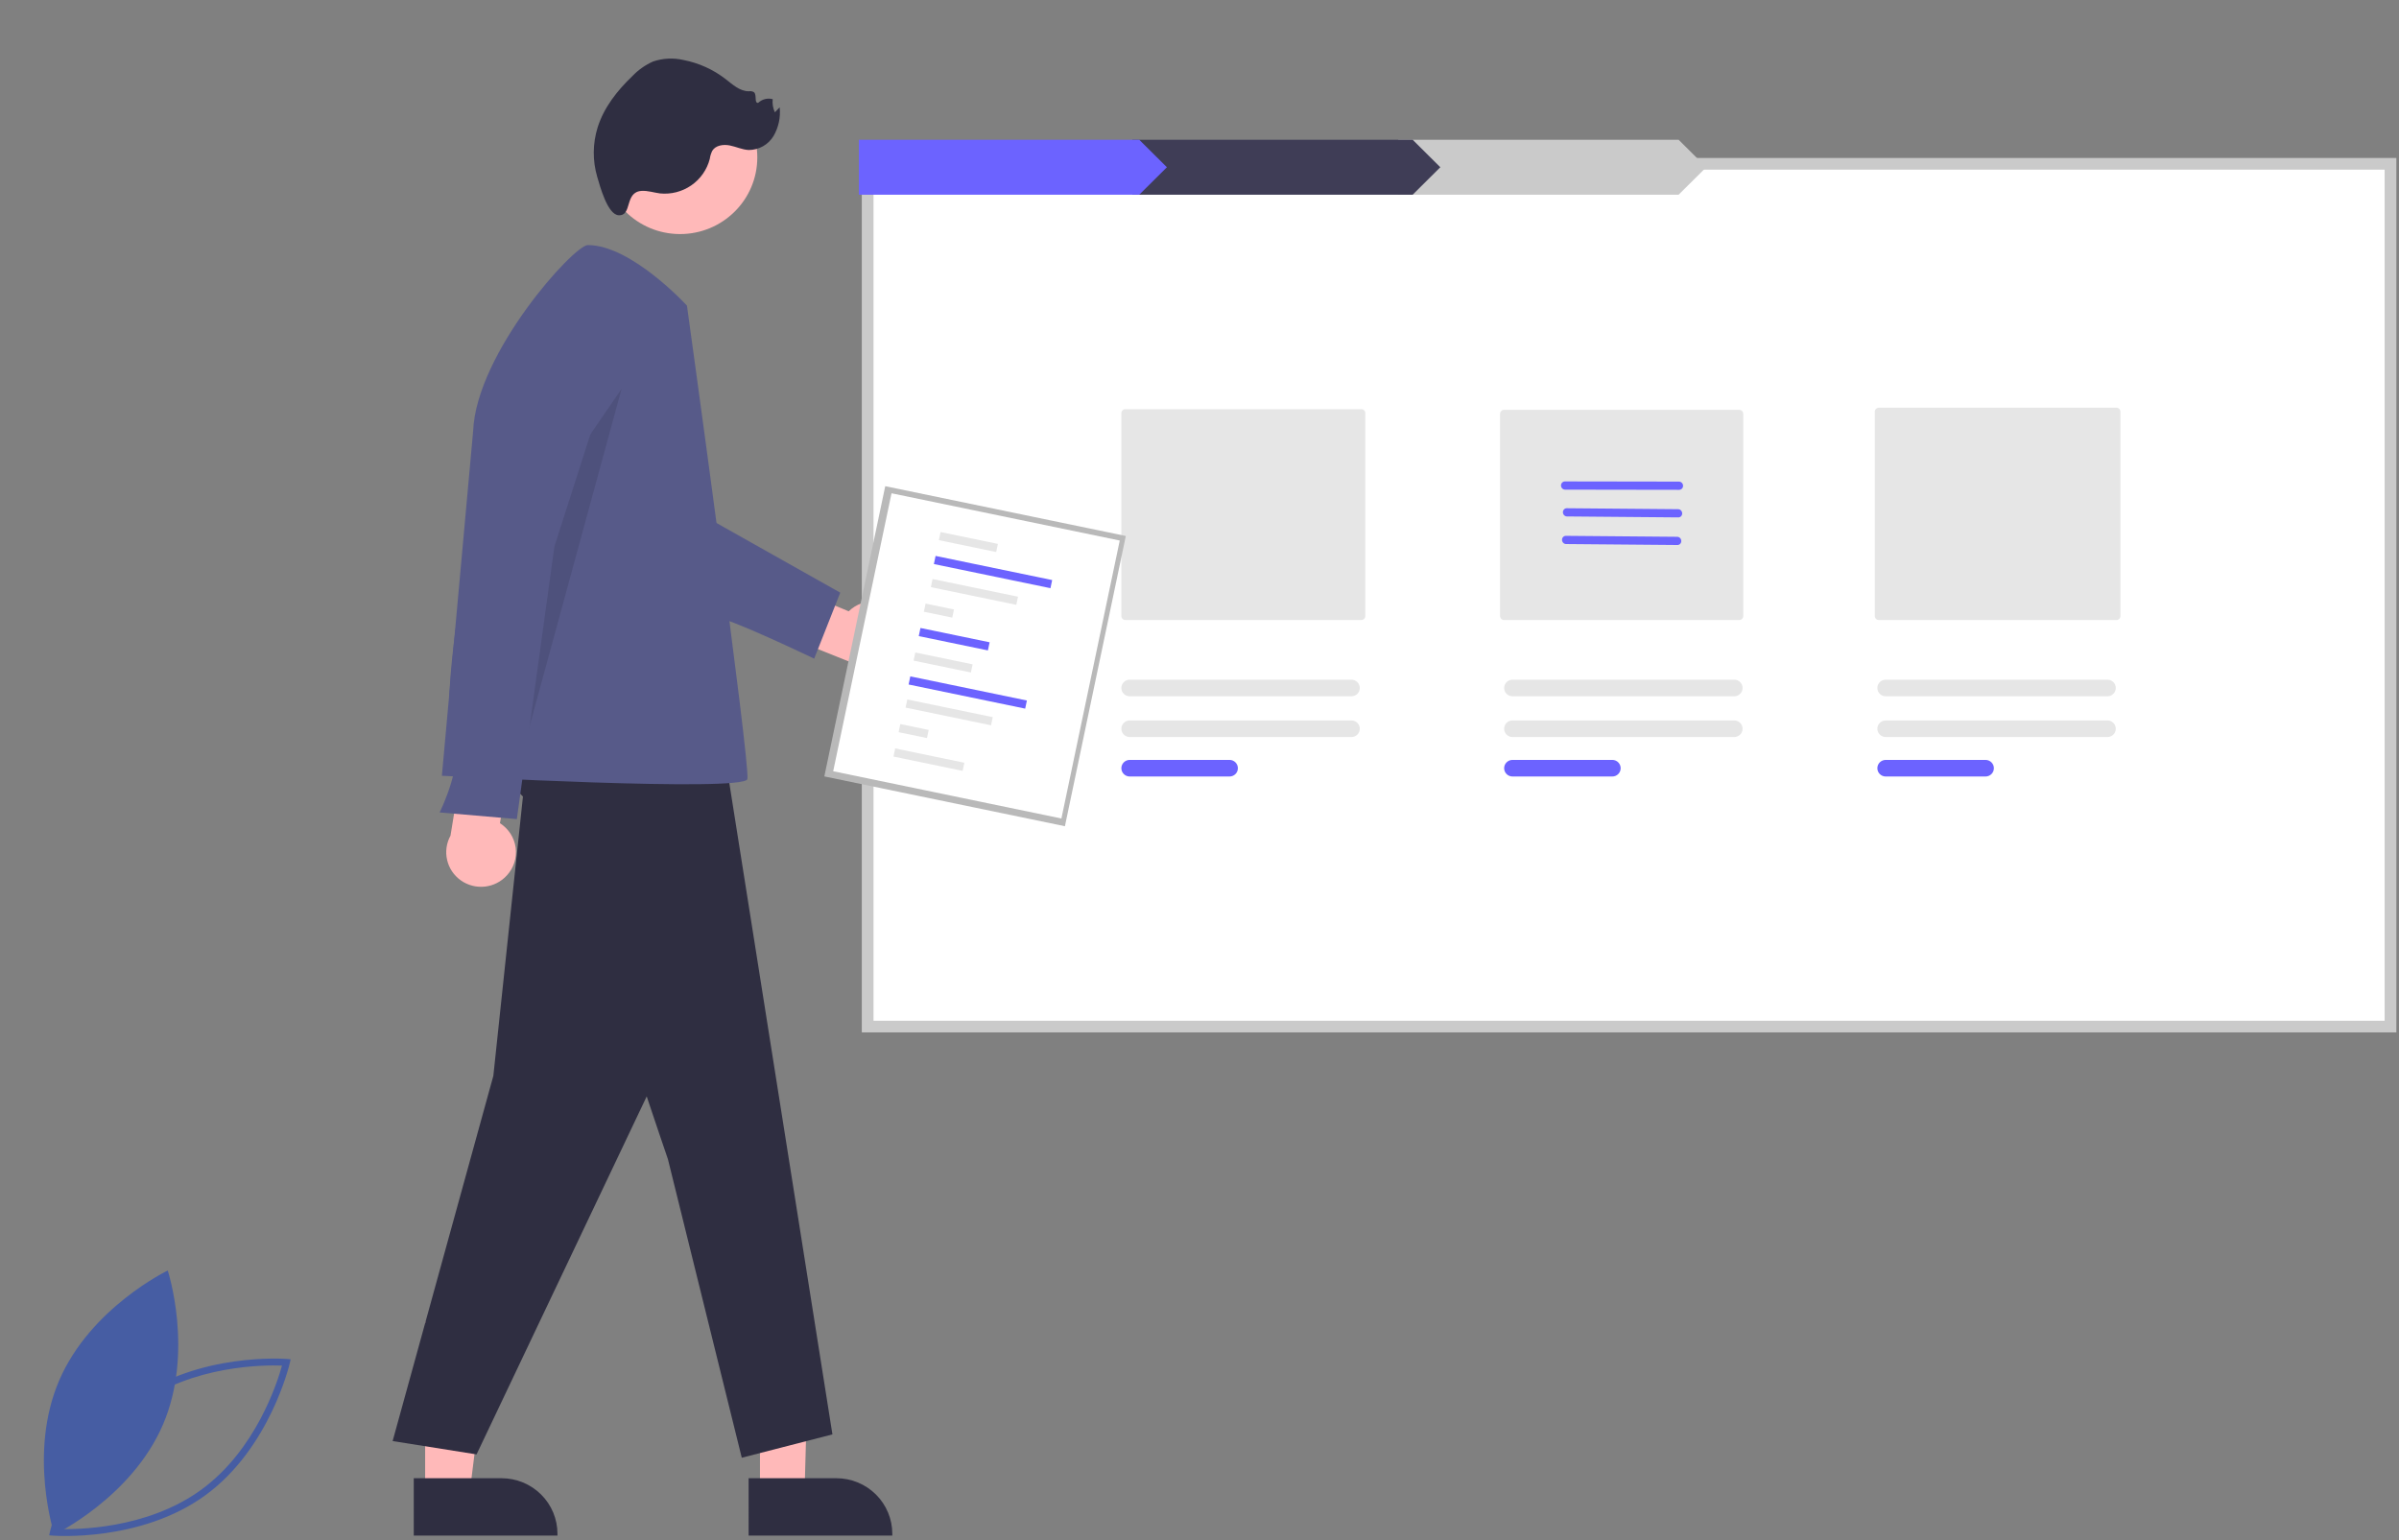 <svg width="707" height="454" viewBox="0 0 707 454" fill="none" xmlns="http://www.w3.org/2000/svg">
<rect x="0" y="0" width="707" height="454" fill="#808080" stroke="none"/>
<g clip-path="url(#clip0_4057_883)">
<path d="M704.495 302.566H255.707V48.278H704.495V302.566Z" fill="white"/>
<path d="M646.106 95.244H309.268V261.918H646.106V95.244Z" fill="white"/>
<path d="M331.659 120.596C331.343 120.596 331.04 120.721 330.817 120.943C330.594 121.164 330.468 121.465 330.468 121.779V181.564C330.468 181.878 330.594 182.178 330.817 182.4C331.04 182.622 331.343 182.747 331.659 182.747H401.17C401.485 182.747 401.788 182.622 402.011 182.4C402.235 182.178 402.36 181.878 402.36 181.564V121.779C402.36 121.465 402.235 121.164 402.011 120.943C401.788 120.721 401.485 120.596 401.17 120.596H331.659Z" fill="#E6E6E6"/>
<path d="M443.267 120.788C442.952 120.789 442.649 120.913 442.425 121.135C442.202 121.357 442.076 121.657 442.076 121.971V181.564C442.076 181.878 442.202 182.179 442.425 182.4C442.649 182.622 442.952 182.747 443.267 182.747H512.557C512.873 182.747 513.175 182.622 513.398 182.4C513.622 182.178 513.747 181.878 513.747 181.564V121.971C513.747 121.658 513.622 121.357 513.398 121.135C513.175 120.913 512.873 120.789 512.557 120.788H443.267Z" fill="#E6E6E6"/>
<path d="M503.822 173.788L452.598 174.452C451.213 174.468 449.884 173.948 448.903 173.005C447.922 172.062 447.369 170.774 447.365 169.423L447.31 133.669C447.309 132.318 447.858 131.015 448.836 130.047C449.814 129.078 451.141 128.524 452.527 128.504L503.751 127.84C505.136 127.823 506.465 128.344 507.446 129.287C508.427 130.23 508.98 131.518 508.984 132.869L509.04 168.623C509.04 169.974 508.491 171.277 507.513 172.245C506.535 173.213 505.207 173.768 503.822 173.788ZM452.53 130.798C451.768 130.809 451.039 131.114 450.501 131.646C449.963 132.179 449.661 132.895 449.661 133.639L449.717 169.392C449.719 170.135 450.023 170.844 450.562 171.362C451.102 171.881 451.833 172.167 452.595 172.158L503.818 171.494C504.58 171.483 505.31 171.178 505.848 170.646C506.386 170.113 506.688 169.397 506.688 168.654L506.633 132.9C506.631 132.157 506.326 131.448 505.787 130.929C505.247 130.411 504.516 130.125 503.754 130.134L452.53 130.798Z" fill="#E6E6E6"/>
<path d="M494.845 144.371L461.24 144.317C460.926 144.316 460.622 144.188 460.397 143.96C460.171 143.733 460.041 143.425 460.036 143.104C460.031 142.783 460.151 142.475 460.369 142.248C460.587 142.022 460.886 141.894 461.201 141.894L494.806 141.948C495.121 141.948 495.425 142.076 495.651 142.304C495.877 142.532 496.007 142.84 496.012 143.161C496.017 143.483 495.897 143.791 495.679 144.018C495.46 144.244 495.16 144.372 494.845 144.371Z" fill="#6C63FF"/>
<path d="M494.621 152.496L461.787 152.214C461.635 152.213 461.483 152.181 461.341 152.119C461.199 152.057 461.07 151.966 460.959 151.853C460.849 151.74 460.761 151.606 460.699 151.459C460.638 151.312 460.604 151.154 460.6 150.995C460.597 150.836 460.623 150.679 460.678 150.533C460.733 150.387 460.815 150.254 460.92 150.143C461.026 150.032 461.151 149.944 461.291 149.884C461.43 149.825 461.58 149.795 461.732 149.796L494.566 150.078C494.874 150.081 495.171 150.211 495.393 150.44C495.615 150.669 495.744 150.977 495.751 151.297C495.758 151.617 495.643 151.924 495.432 152.148C495.22 152.373 494.928 152.498 494.621 152.496Z" fill="#6C63FF"/>
<path d="M494.355 160.632L461.52 160.35C461.213 160.347 460.916 160.217 460.694 159.988C460.472 159.76 460.343 159.452 460.336 159.131C460.329 158.811 460.443 158.505 460.655 158.28C460.867 158.055 461.158 157.93 461.465 157.932L494.3 158.214C494.607 158.217 494.905 158.346 495.127 158.575C495.35 158.804 495.479 159.112 495.486 159.433C495.494 159.754 495.378 160.06 495.166 160.285C494.954 160.51 494.662 160.635 494.355 160.632Z" fill="#6C63FF"/>
<path d="M553.706 120.164C553.39 120.164 553.088 120.289 552.865 120.51C552.641 120.732 552.516 121.033 552.516 121.346V181.564C552.516 181.878 552.641 182.178 552.865 182.4C553.088 182.622 553.39 182.747 553.706 182.747H623.716C624.032 182.747 624.334 182.622 624.558 182.4C624.781 182.178 624.906 181.878 624.906 181.564V121.346C624.906 121.033 624.781 120.732 624.558 120.51C624.334 120.289 624.032 120.164 623.716 120.164H553.706Z" fill="#E6E6E6"/>
<path d="M332.929 212.341C332.277 212.342 331.652 212.6 331.191 213.058C330.73 213.517 330.472 214.138 330.472 214.786C330.472 215.434 330.73 216.055 331.191 216.513C331.652 216.972 332.277 217.23 332.929 217.231H398.283C398.935 217.23 399.56 216.972 400.021 216.513C400.482 216.055 400.74 215.434 400.74 214.786C400.74 214.138 400.482 213.517 400.021 213.058C399.56 212.6 398.935 212.342 398.283 212.341H332.929Z" fill="#E6E6E6"/>
<path d="M332.929 223.972C332.277 223.973 331.652 224.232 331.191 224.69C330.73 225.149 330.472 225.77 330.472 226.418C330.472 227.066 330.73 227.687 331.191 228.145C331.652 228.604 332.277 228.862 332.929 228.863H362.355C363.007 228.862 363.632 228.604 364.092 228.145C364.553 227.687 364.812 227.066 364.812 226.418C364.812 225.77 364.553 225.149 364.092 224.69C363.632 224.232 363.007 223.973 362.355 223.972H332.929Z" fill="#6C63FF"/>
<path d="M445.738 212.341C445.085 212.342 444.46 212.6 444 213.058C443.539 213.517 443.28 214.138 443.28 214.786C443.28 215.434 443.539 216.055 444 216.513C444.46 216.972 445.085 217.23 445.738 217.231H511.092C511.744 217.23 512.369 216.972 512.83 216.513C513.29 216.055 513.549 215.434 513.549 214.786C513.549 214.138 513.29 213.517 512.83 213.058C512.369 212.6 511.744 212.342 511.092 212.341H445.738Z" fill="#E6E6E6"/>
<path d="M445.738 223.972C445.086 223.973 444.461 224.232 444 224.69C443.539 225.149 443.28 225.77 443.28 226.418C443.28 227.066 443.539 227.687 444 228.145C444.461 228.604 445.086 228.862 445.738 228.863H475.164C475.816 228.862 476.441 228.604 476.902 228.145C477.362 227.687 477.621 227.066 477.621 226.418C477.621 225.77 477.362 225.149 476.902 224.69C476.441 224.232 475.816 223.973 475.164 223.972H445.738Z" fill="#6C63FF"/>
<path d="M555.726 212.341C555.074 212.342 554.449 212.6 553.988 213.058C553.527 213.517 553.269 214.138 553.269 214.786C553.269 215.434 553.527 216.055 553.988 216.513C554.449 216.972 555.074 217.23 555.726 217.231H621.08C621.732 217.23 622.357 216.972 622.818 216.513C623.279 216.055 623.537 215.434 623.537 214.786C623.537 214.138 623.279 213.517 622.818 213.058C622.357 212.6 621.732 212.342 621.08 212.341H555.726Z" fill="#E6E6E6"/>
<path d="M332.929 200.328C332.277 200.329 331.652 200.587 331.191 201.046C330.73 201.504 330.472 202.125 330.472 202.773C330.472 203.421 330.73 204.042 331.191 204.501C331.652 204.959 332.277 205.217 332.929 205.219H398.283C398.935 205.217 399.56 204.959 400.021 204.501C400.482 204.042 400.74 203.421 400.74 202.773C400.74 202.125 400.482 201.504 400.021 201.046C399.56 200.587 398.935 200.329 398.283 200.328H332.929Z" fill="#E6E6E6"/>
<path d="M445.738 200.328C445.085 200.329 444.46 200.587 444 201.046C443.539 201.504 443.28 202.125 443.28 202.773C443.28 203.421 443.539 204.042 444 204.501C444.46 204.959 445.085 205.217 445.738 205.219H511.092C511.744 205.217 512.369 204.959 512.83 204.501C513.29 204.042 513.549 203.421 513.549 202.773C513.549 202.125 513.29 201.504 512.83 201.046C512.369 200.587 511.744 200.329 511.092 200.328H445.738Z" fill="#E6E6E6"/>
<path d="M555.726 200.328C555.074 200.329 554.449 200.587 553.988 201.046C553.527 201.504 553.269 202.125 553.269 202.773C553.269 203.421 553.527 204.042 553.988 204.501C554.449 204.959 555.074 205.217 555.726 205.219H621.08C621.732 205.217 622.357 204.959 622.818 204.501C623.279 204.042 623.537 203.421 623.537 202.773C623.537 202.125 623.279 201.504 622.818 201.046C622.357 200.587 621.732 200.329 621.08 200.328H555.726Z" fill="#E6E6E6"/>
<path d="M555.726 223.972C555.074 223.973 554.449 224.232 553.988 224.69C553.527 225.149 553.269 225.77 553.269 226.418C553.269 227.066 553.527 227.687 553.988 228.145C554.449 228.604 555.074 228.862 555.726 228.863H585.151C585.803 228.862 586.428 228.604 586.889 228.145C587.35 227.687 587.609 227.066 587.609 226.418C587.609 225.77 587.35 225.149 586.889 224.69C586.428 224.232 585.803 223.973 585.151 223.972H555.726Z" fill="#6C63FF"/>
<path d="M706.223 304.282H253.979V46.562H706.223V304.282ZM257.435 300.85H702.768V49.994H257.435V300.85Z" fill="#CACACA"/>
<path d="M494.691 57.396H412.068V41.187H494.691L502.846 49.292L494.691 57.396Z" fill="#CACACA"/>
<path d="M416.314 57.396H333.693V41.187H416.314L424.471 49.292L416.314 57.396Z" fill="#3F3D56"/>
<path d="M335.738 57.396H253.115V41.187H335.738L343.894 49.292L335.738 57.396Z" fill="#6C63FF"/>
<path d="M14.487 452.512L14.742 451.378C14.799 451.129 20.576 426.318 39.625 412.431C58.676 398.543 84.237 400.508 84.493 400.53L85.658 400.628L85.403 401.76C85.347 402.009 79.57 426.82 60.52 440.708C41.47 454.596 15.908 452.63 15.652 452.609L14.487 452.512ZM40.832 414.065C24.726 425.806 18.412 445.655 17.036 450.653C22.25 450.844 43.222 450.805 59.313 439.074C75.402 427.344 81.729 407.487 83.109 402.486C77.892 402.294 56.922 402.335 40.832 414.065Z" fill="#465DA3"/>
<path d="M48.035 419.861C38.811 441.353 16.029 452.295 16.029 452.295C16.029 452.295 8.203 428.392 17.427 406.9C26.652 385.409 49.434 374.467 49.434 374.467C49.434 374.467 57.26 398.37 48.035 419.861Z" fill="#465DA3"/>
<path d="M265.698 181.622C264.851 180.402 263.746 179.381 262.459 178.632C261.172 177.883 259.735 177.423 258.25 177.284C256.765 177.146 255.268 177.333 253.863 177.832C252.458 178.331 251.181 179.129 250.121 180.172L228.621 171.21L219.951 182.859L250.492 195.091C252.373 196.744 254.799 197.654 257.311 197.65C259.822 197.645 262.244 196.725 264.119 195.065C265.993 193.404 267.189 191.119 267.48 188.641C267.771 186.164 267.137 183.666 265.698 181.622Z" fill="#FFB9B9"/>
<path d="M223.969 439.946L237.103 439.945L238.378 393.549L223.967 389.629L223.969 439.946Z" fill="#FFB9B9"/>
<path d="M220.619 435.687L246.484 435.686H246.485C250.857 435.686 255.049 437.411 258.14 440.481C261.232 443.551 262.968 447.715 262.969 452.057V452.589L220.62 452.591L220.619 435.687Z" fill="#2F2E41"/>
<path d="M125.29 439.946L138.423 439.945L144.672 389.628L125.287 389.629L125.29 439.946Z" fill="#FFB9B9"/>
<path d="M121.938 435.687L147.804 435.686H147.805C152.176 435.686 156.369 437.411 159.46 440.481C162.551 443.551 164.288 447.715 164.288 452.057V452.589L121.939 452.591L121.938 435.687Z" fill="#2F2E41"/>
<path d="M204.225 150.249L247.624 174.675L239.945 194.125C239.945 194.125 213.206 181.326 211.449 182.231C209.692 183.135 204.225 150.249 204.225 150.249Z" fill="#575A89"/>
<path d="M155.286 223.73L145.393 317.088L115.711 424.733L140.446 428.664L211.682 278.762L198.82 198.179L177.053 190.317L155.286 223.73Z" fill="#2F2E41"/>
<path d="M139.456 222.747C139.456 222.747 164.194 237.182 172.261 265.229C180.9 295.26 196.841 341.657 196.841 341.657L218.607 429.647L245.321 422.768L213.66 222.747L186.947 200.145L152.318 196.214L139.456 222.747Z" fill="#2F2E41"/>
<path d="M200.426 68.988C212.994 68.988 223.182 58.868 223.182 46.385C223.182 33.902 212.994 23.783 200.426 23.783C187.858 23.783 177.67 33.902 177.67 46.385C177.67 58.868 187.858 68.988 200.426 68.988Z" fill="#FFB9B9"/>
<path d="M202.451 90.08C202.451 90.08 186.111 72.232 173.249 72.232C169.115 72.232 140.339 104.079 139.434 127.082L130.226 228.644C130.226 228.644 219.271 233.557 220.26 229.626C221.249 225.695 202.451 90.08 202.451 90.08Z" fill="#575A89"/>
<path d="M189.089 56.266C190.915 56.158 192.697 56.77 194.509 57.009C197.773 57.337 201.046 56.492 203.736 54.628C206.426 52.764 208.355 50.005 209.173 46.85C209.288 46.005 209.541 45.185 209.923 44.423C210.921 42.804 213.194 42.495 215.068 42.868C216.942 43.24 218.718 44.111 220.627 44.21C222.107 44.216 223.563 43.838 224.851 43.114C226.139 42.39 227.215 41.344 227.972 40.081C229.456 37.521 230.087 34.561 229.775 31.624L228.363 33.096C227.789 31.89 227.567 30.548 227.723 29.223C226.975 29.025 226.187 29.021 225.437 29.212C224.687 29.403 223.998 29.782 223.437 30.312C222.192 30.444 223.132 28.018 222.206 27.179C221.756 26.905 221.22 26.805 220.7 26.899C218.051 26.925 215.907 24.912 213.819 23.291C210.201 20.49 205.971 18.573 201.469 17.696C198.484 16.993 195.36 17.143 192.458 18.13C190.167 19.151 188.1 20.608 186.373 22.418C181.93 26.66 177.996 31.646 176.148 37.485C174.646 42.269 174.603 47.387 176.026 52.194C176.771 54.69 179.015 63.24 182.301 63.439C186.429 63.69 183.95 56.57 189.089 56.266Z" fill="#2F2E41"/>
<path opacity="0.1" d="M183.183 114.611L159.88 148.557L152.429 227.407L183.183 114.611Z" fill="black"/>
<path d="M149.362 258.035C150.372 256.944 151.129 255.647 151.579 254.235C152.03 252.822 152.163 251.329 151.969 249.86C151.776 248.391 151.26 246.982 150.459 245.732C149.658 244.482 148.591 243.422 147.333 242.626L151.364 219.816L138.006 214.001L132.768 246.293C131.562 248.482 131.206 251.033 131.768 253.464C132.329 255.896 133.769 258.038 135.814 259.485C137.86 260.933 140.369 261.584 142.866 261.317C145.363 261.05 147.674 259.882 149.362 258.035Z" fill="#FFB9B9"/>
<path d="M162.065 82.687L138.263 159.383C138.263 159.383 129.422 208.256 133.38 216.118C137.337 223.979 129.562 239.454 129.562 239.454L152.318 241.419L163.381 161.099L182.99 99.907C182.99 99.907 190.758 77.774 162.065 82.687Z" fill="#575A89"/>
<path d="M260.884 143.295L242.934 228.84L313.837 243.518L331.787 157.973L260.884 143.295Z" fill="#B9B9B9"/>
<path d="M262.737 145.388L245.546 227.314L312.805 241.238L329.996 159.312L262.737 145.388Z" fill="white"/>
<path d="M277.199 156.813L276.696 159.21L293.581 162.705L294.084 160.308L277.199 156.813Z" fill="#E6E6E6"/>
<path d="M275.723 163.85L275.22 166.247L309.577 173.36L310.08 170.963L275.723 163.85Z" fill="#6C63FF"/>
<path d="M274.832 170.658L274.329 173.055L299.513 178.269L300.016 175.872L274.832 170.658Z" fill="#E6E6E6"/>
<path d="M272.773 177.905L272.271 180.302L280.637 182.034L281.14 179.637L272.773 177.905Z" fill="#E6E6E6"/>
<path d="M271.267 185.087L270.764 187.484L291.143 191.703L291.646 189.306L271.267 185.087Z" fill="#6C63FF"/>
<path d="M269.75 192.314L269.247 194.711L286.132 198.207L286.635 195.81L269.75 192.314Z" fill="#E6E6E6"/>
<path d="M268.273 199.351L267.771 201.748L302.128 208.861L302.631 206.464L268.273 199.351Z" fill="#6C63FF"/>
<path d="M267.383 206.159L266.88 208.556L292.064 213.77L292.567 211.373L267.383 206.159Z" fill="#E6E6E6"/>
<path d="M265.324 213.406L264.821 215.803L273.188 217.535L273.691 215.138L265.324 213.406Z" fill="#E6E6E6"/>
<path d="M263.817 220.589L263.314 222.986L283.694 227.204L284.197 224.807L263.817 220.589Z" fill="#E6E6E6"/>
</g>
<defs>
<clipPath id="clip0_4057_883">
<rect width="707" height="454" fill="white"/>
</clipPath>
</defs>
</svg>
